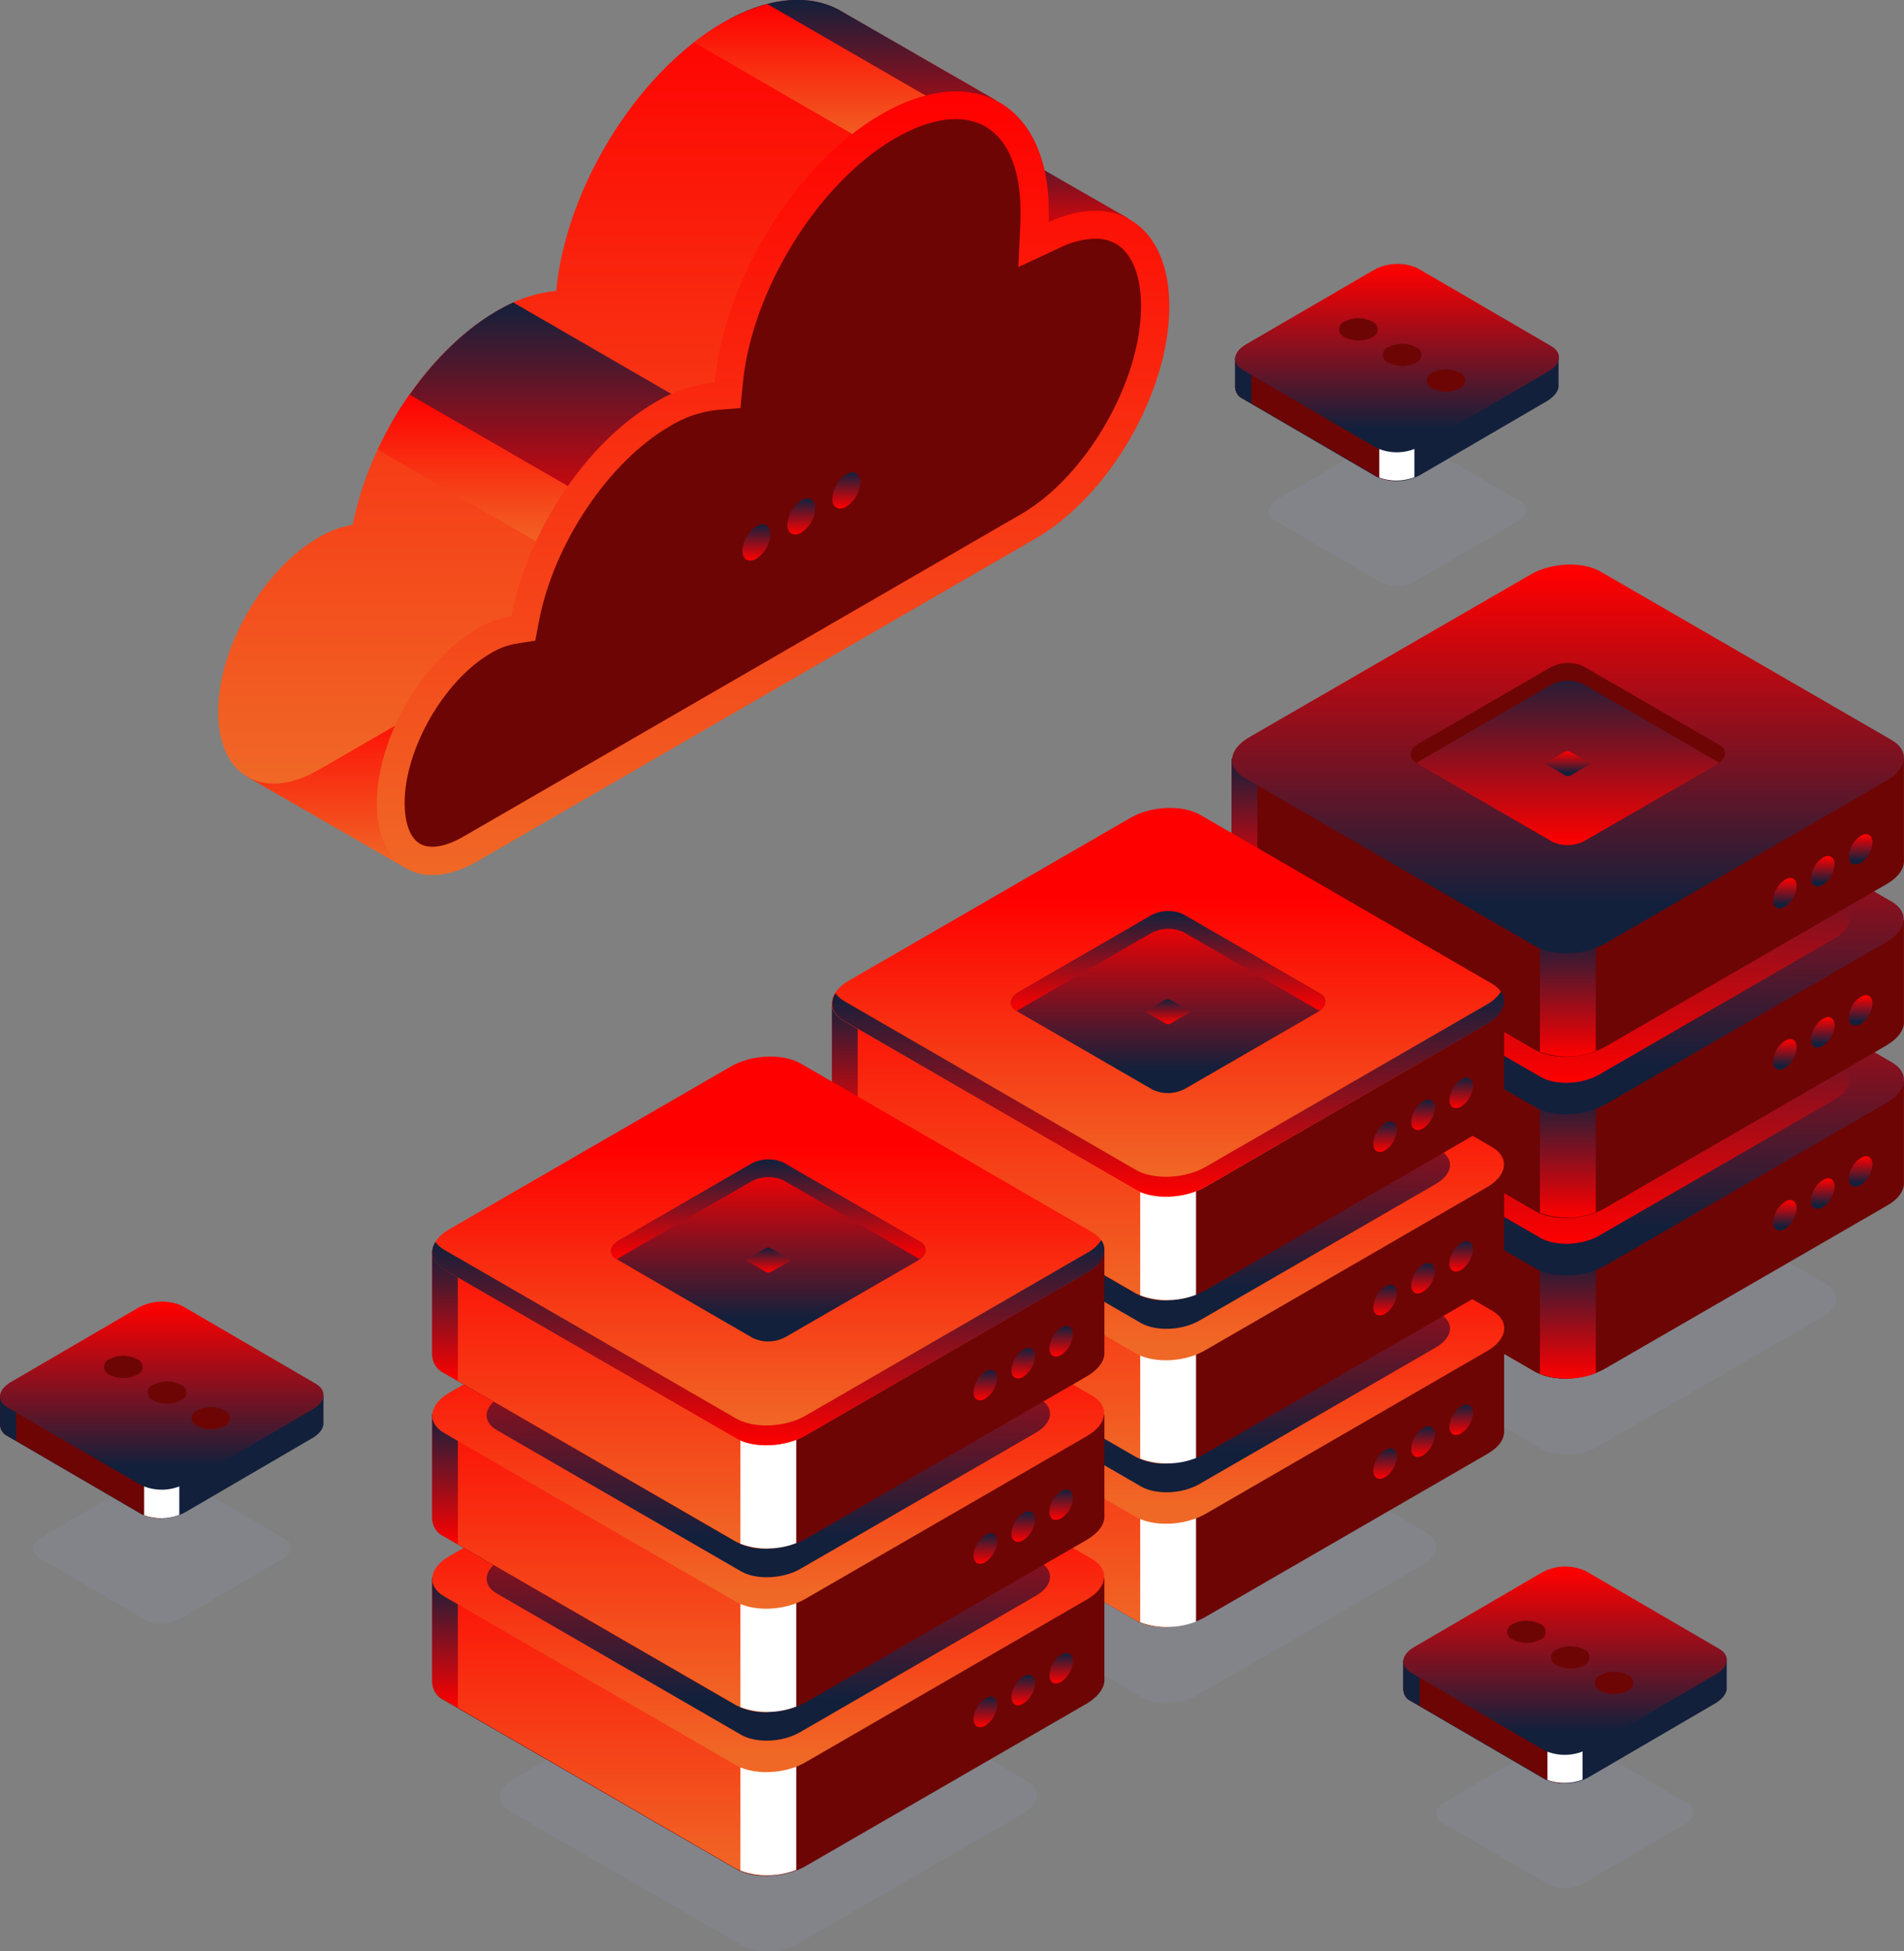 <svg width="488" height="500" viewBox="0 0 488 500" fill="none" xmlns="http://www.w3.org/2000/svg">
<rect x="0" y="0" width="488" height="500" fill="#808080" stroke="none"/>
<g clip-path="url(#clip0_84_405)">
<path opacity="0.5" d="M395.22 371.266L335.533 336.771C331.867 334.647 332.325 330.943 336.551 328.496L394.252 295.191C398.495 292.744 404.893 292.472 408.559 294.596L468.246 329.091C471.912 331.215 471.453 334.919 467.211 337.366L409.509 370.671C405.284 373.118 398.886 373.39 395.22 371.266Z" fill="#868894"/>
<path d="M487.983 302.821V276.992L430.129 276.907L410.137 265.353C405.555 262.702 397.545 263.042 392.25 266.1L373.582 276.873H315.694V303.433C315.679 304.447 315.963 305.444 316.509 306.299C317.055 307.153 317.84 307.829 318.766 308.241L393.438 351.453C398.037 354.104 406.047 353.764 411.342 350.705L483.52 308.989C486.676 307.239 488.153 304.945 487.983 302.821Z" fill="#6D0505"/>
<path d="M401.855 263.636C398.501 263.671 395.207 264.535 392.267 266.151L373.599 276.924H315.711V303.483C315.696 304.498 315.98 305.495 316.526 306.349C317.072 307.204 317.857 307.88 318.783 308.292L393.455 351.504C396.026 352.803 398.897 353.39 401.771 353.203L401.855 263.636Z" fill="#6D0505"/>
<path d="M322.279 276.907H315.728V303.467C315.713 304.481 315.997 305.478 316.543 306.333C317.089 307.187 317.874 307.863 318.8 308.275L322.279 310.28V276.907Z" fill="url(#paint0_linear_84_405)"/>
<path d="M394.694 352.031C399.326 353.708 404.409 353.648 409 351.861V321.716H394.694V352.031Z" fill="url(#paint1_linear_84_405)"/>
<path d="M393.54 324.996L318.867 281.801C314.285 279.15 314.862 274.511 320.157 271.453L392.335 229.72C397.63 226.661 405.64 226.321 410.222 228.989L484.894 272.2C489.477 274.851 488.899 279.473 483.605 282.532L411.461 324.265C406.149 327.324 398.139 327.664 393.54 324.996Z" fill="url(#paint2_linear_84_405)"/>
<path d="M394.897 317.23L332.257 281.02C328.405 278.794 328.863 274.919 333.327 272.353L393.811 237.383C398.258 234.817 404.961 234.545 408.814 236.754L471.453 272.965C475.289 275.191 474.848 279.082 470.367 281.648L409.883 316.602C405.453 319.167 398.733 319.388 394.897 317.23Z" fill="url(#paint3_linear_84_405)"/>
<path d="M460.49 309.635C460.424 310.681 460.117 311.698 459.593 312.606C459.069 313.514 458.342 314.288 457.469 314.868C455.772 315.837 454.448 315.055 454.448 313.169C454.515 312.122 454.822 311.105 455.346 310.197C455.87 309.29 456.597 308.515 457.469 307.935C459.132 306.916 460.49 307.698 460.49 309.635Z" fill="url(#paint4_linear_84_405)"/>
<path d="M470.197 304.095C470.142 305.144 469.839 306.165 469.314 307.075C468.789 307.984 468.057 308.757 467.177 309.329C465.48 310.297 464.156 309.516 464.156 307.63C464.211 306.581 464.514 305.56 465.039 304.65C465.564 303.74 466.297 302.968 467.177 302.396C468.84 301.308 470.197 302.09 470.197 304.095Z" fill="url(#paint5_linear_84_405)"/>
<path d="M479.905 298.403C479.849 299.452 479.547 300.473 479.022 301.382C478.497 302.292 477.764 303.064 476.884 303.636C475.187 304.605 473.88 303.823 473.88 301.937C473.937 300.89 474.238 299.871 474.76 298.962C475.281 298.053 476.009 297.279 476.884 296.703C478.564 295.684 479.905 296.466 479.905 298.403Z" fill="url(#paint6_linear_84_405)"/>
<path d="M487.983 261.614V235.786H430.129L410.154 224.231C405.572 221.563 397.562 221.903 392.267 224.962L373.599 235.752H315.711V262.311C315.689 263.325 315.969 264.323 316.516 265.176C317.063 266.03 317.853 266.701 318.783 267.103L393.455 310.314C398.054 312.965 406.064 312.642 411.359 309.567L483.537 267.85C486.676 265.964 488.153 263.687 487.983 261.614Z" fill="#6D0505"/>
<path d="M401.855 222.362C398.503 222.413 395.213 223.276 392.267 224.877L373.599 235.667H315.711V262.226C315.689 263.24 315.969 264.238 316.516 265.091C317.063 265.945 317.853 266.616 318.783 267.018L393.455 310.229C396.028 311.521 398.897 312.107 401.771 311.929L401.855 222.362Z" fill="#6D0505"/>
<path d="M322.279 235.633H315.728V262.192C315.706 263.206 315.986 264.204 316.533 265.057C317.08 265.911 317.869 266.582 318.799 266.984L322.279 269.006V235.633Z" fill="url(#paint7_linear_84_405)"/>
<path d="M394.694 310.756C399.324 312.439 404.407 312.385 409 310.603V280.442H394.694V310.756Z" fill="url(#paint8_linear_84_405)"/>
<path d="M393.54 283.704L318.867 240.493C314.285 237.842 314.862 233.203 320.157 230.144L392.267 188.547C397.562 185.489 405.572 185.149 410.154 187.8L484.826 231.011C489.409 233.662 488.832 238.301 483.537 241.359L411.461 282.991C406.149 286.049 398.139 286.389 393.54 283.704Z" fill="url(#paint9_linear_84_405)"/>
<path d="M394.897 275.956L332.257 239.745C328.405 237.519 328.863 233.645 333.327 231.079L393.811 196.109C398.258 193.543 404.961 193.271 408.814 195.497L471.453 231.708C475.289 233.934 474.848 237.808 470.367 240.374L409.883 275.344C405.453 277.91 398.733 278.182 394.897 275.956Z" fill="url(#paint10_linear_84_405)"/>
<path d="M460.49 268.411C460.434 269.46 460.132 270.481 459.607 271.391C459.082 272.3 458.349 273.073 457.469 273.645C455.772 274.613 454.448 273.832 454.448 271.946C454.504 270.897 454.807 269.876 455.332 268.966C455.857 268.056 456.589 267.284 457.469 266.712C459.132 265.658 460.49 266.44 460.49 268.411Z" fill="url(#paint11_linear_84_405)"/>
<path d="M470.197 262.753C470.131 263.799 469.824 264.816 469.3 265.724C468.776 266.632 468.049 267.407 467.177 267.986C465.48 268.955 464.156 268.173 464.156 266.287C464.222 265.241 464.529 264.224 465.053 263.316C465.577 262.408 466.304 261.633 467.177 261.054C468.84 260.034 470.197 260.816 470.197 262.753Z" fill="url(#paint12_linear_84_405)"/>
<path d="M479.905 257.128C479.853 258.178 479.552 259.201 479.027 260.111C478.502 261.021 477.767 261.793 476.884 262.362C475.187 263.331 473.88 262.549 473.88 260.663C473.933 259.615 474.232 258.594 474.754 257.685C475.276 256.775 476.006 256.002 476.884 255.429C478.564 254.427 479.905 255.208 479.905 257.128Z" fill="url(#paint13_linear_84_405)"/>
<path d="M487.983 220.289V194.461H430.146L410.154 182.906C405.572 180.255 397.562 180.578 392.267 183.653L373.599 194.427H315.711V220.986C315.696 222 315.98 222.997 316.526 223.852C317.072 224.706 317.857 225.382 318.783 225.794L393.455 269.006C398.054 271.657 406.064 271.317 411.359 268.258L483.537 226.542C486.676 224.707 488.153 222.413 487.983 220.289Z" fill="#6D0505"/>
<path d="M401.855 181.088C398.501 181.137 395.209 182.006 392.267 183.619L373.599 194.393H315.711V220.952C315.696 221.966 315.98 222.963 316.526 223.818C317.072 224.672 317.857 225.348 318.783 225.76L393.455 268.972C396.026 270.271 398.897 270.858 401.771 270.671L401.855 181.088Z" fill="#6D0505"/>
<path d="M322.279 194.359H315.728V220.918C315.713 221.932 315.997 222.929 316.543 223.784C317.089 224.638 317.874 225.314 318.8 225.726L322.279 227.732V194.359Z" fill="url(#paint14_linear_84_405)"/>
<path d="M394.694 269.499C399.326 271.176 404.409 271.116 409 269.329V239.184H394.694V269.499Z" fill="url(#paint15_linear_84_405)"/>
<path d="M393.54 242.464L318.867 199.252C314.285 196.602 314.862 191.98 320.157 188.921L392.335 147.188C397.63 144.129 405.64 143.789 410.222 146.457L484.894 189.652C489.477 192.302 488.899 196.941 483.605 200L411.461 241.733C406.149 244.792 398.139 245.115 393.54 242.464Z" fill="url(#paint16_linear_84_405)"/>
<path d="M460.49 227.103C460.424 228.149 460.117 229.166 459.593 230.074C459.069 230.982 458.342 231.757 457.469 232.336C455.772 233.288 454.448 232.523 454.448 230.637C454.515 229.591 454.822 228.574 455.346 227.666C455.87 226.758 456.597 225.983 457.469 225.404C459.132 224.384 460.49 225.166 460.49 227.103Z" fill="url(#paint17_linear_84_405)"/>
<path d="M470.197 221.478C470.142 222.527 469.839 223.548 469.314 224.458C468.789 225.368 468.057 226.14 467.177 226.712C465.48 227.681 464.156 226.899 464.156 225.013C464.211 223.964 464.514 222.943 465.039 222.033C465.564 221.123 466.297 220.351 467.177 219.779C468.84 218.777 470.197 219.558 470.197 221.478Z" fill="url(#paint18_linear_84_405)"/>
<path d="M479.905 215.871C479.849 216.92 479.547 217.941 479.022 218.851C478.497 219.76 477.764 220.532 476.884 221.104C475.187 222.073 473.88 221.291 473.88 219.405C473.937 218.358 474.238 217.339 474.76 216.43C475.281 215.521 476.009 214.748 476.884 214.172C478.564 213.152 479.905 213.934 479.905 215.871Z" fill="url(#paint19_linear_84_405)"/>
<path d="M397.969 215.735L362.992 195.514C360.837 194.274 361.108 192.116 363.586 190.671L397.358 171.147C398.631 170.438 400.052 170.036 401.508 169.974C402.963 169.912 404.413 170.192 405.742 170.79L440.719 191.011C442.857 192.251 442.603 194.41 440.108 195.854L406.37 215.327C405.101 216.054 403.678 216.469 402.218 216.54C400.758 216.611 399.302 216.335 397.969 215.735Z" fill="url(#paint20_linear_84_405)"/>
<path d="M401.278 198.743L396.442 195.956C396.153 195.786 396.187 195.48 396.527 195.276L401.194 192.574C401.376 192.487 401.576 192.441 401.779 192.441C401.982 192.441 402.182 192.487 402.365 192.574L407.201 195.361C407.49 195.531 407.456 195.837 407.116 196.041L402.466 198.743C402.284 198.841 402.08 198.892 401.872 198.892C401.665 198.892 401.461 198.841 401.278 198.743Z" fill="url(#paint21_linear_84_405)"/>
<path d="M362.992 195.463H363.094C363.248 195.336 363.413 195.223 363.586 195.123L397.358 175.599C398.631 174.89 400.052 174.488 401.508 174.426C402.963 174.364 404.413 174.644 405.742 175.242L440.617 195.412C442.603 194.002 442.705 192.014 440.719 190.909L405.742 170.688C404.413 170.09 402.963 169.81 401.508 169.872C400.052 169.934 398.631 170.336 397.358 171.045L363.586 190.569C361.108 192.048 360.837 194.223 362.992 195.463Z" fill="#6D0505"/>
<path opacity="0.5" d="M292.766 434.936L233.062 400.425C229.396 398.318 229.872 394.613 234.097 392.166L291.799 358.844C296.024 356.398 302.423 356.143 306.088 358.25L365.639 392.744C369.305 394.868 368.847 398.556 364.621 401.002L306.92 434.324C302.847 436.771 296.415 437.026 292.766 434.936Z" fill="#868894"/>
<path d="M385.512 366.457V340.629H327.692L307.7 329.074C303.101 326.423 295.091 326.746 289.796 329.805L271.128 340.595H213.257V367.154C213.242 368.155 213.522 369.139 214.063 369.982C214.603 370.826 215.379 371.491 216.295 371.895L290.967 415.106C295.549 417.757 303.56 417.434 308.871 414.359L381.032 372.642C384.206 370.875 385.682 368.666 385.512 366.457Z" fill="#6D0505"/>
<path d="M299.453 327.273C296.101 327.326 292.811 328.189 289.864 329.788L271.196 340.578H213.325V367.137C213.301 368.134 213.569 369.116 214.097 369.962C214.625 370.807 215.389 371.479 216.295 371.895L290.967 415.106C293.527 416.426 296.391 417.042 299.266 416.89L299.453 327.273Z" fill="url(#paint22_linear_84_405)"/>
<path d="M219.825 340.544H213.274V367.103C213.248 368.111 213.521 369.105 214.058 369.958C214.596 370.811 215.374 371.485 216.295 371.895L219.774 373.917L219.825 340.544Z" fill="url(#paint23_linear_84_405)"/>
<path d="M292.24 415.667C296.87 417.35 301.953 417.296 306.546 415.514V385.353H292.24V415.667Z" fill="white"/>
<path d="M291.086 388.649L216.414 345.438C211.815 342.787 212.392 338.148 217.687 335.089L289.864 293.373C295.159 290.314 303.169 289.975 307.768 292.625L382.441 335.837C387.023 338.488 386.463 343.127 381.151 346.185L308.99 387.901C303.678 390.96 295.668 391.3 291.086 388.649Z" fill="url(#paint24_linear_84_405)"/>
<path d="M292.427 380.867L229.872 344.656C226.036 342.43 226.477 338.556 230.958 335.99L291.442 301.02C295.872 298.454 302.592 298.182 306.428 300.408L369.034 336.619C372.886 338.845 372.428 342.719 367.964 345.285L307.429 380.255C302.983 382.821 296.279 383.093 292.427 380.867Z" fill="url(#paint25_linear_84_405)"/>
<path d="M358.019 373.271C357.968 374.321 357.667 375.344 357.142 376.254C356.616 377.164 355.882 377.936 354.999 378.505C353.302 379.473 351.978 378.692 351.978 376.806C352.033 375.756 352.336 374.735 352.861 373.826C353.386 372.916 354.119 372.144 354.999 371.572C356.679 370.569 358.019 371.351 358.019 373.271Z" fill="url(#paint26_linear_84_405)"/>
<path d="M367.744 367.664C367.678 368.71 367.37 369.727 366.846 370.635C366.322 371.543 365.596 372.317 364.723 372.897C363.026 373.866 361.702 373.084 361.702 371.198C361.758 370.149 362.06 369.128 362.585 368.218C363.11 367.309 363.843 366.536 364.723 365.964C366.386 364.945 367.744 365.726 367.744 367.664Z" fill="url(#paint27_linear_84_405)"/>
<path d="M377.519 362.039C377.463 363.088 377.161 364.109 376.636 365.019C376.111 365.928 375.378 366.701 374.498 367.273C372.801 368.241 371.477 367.46 371.477 365.573C371.533 364.524 371.836 363.503 372.361 362.594C372.886 361.684 373.618 360.912 374.498 360.34C376.093 359.337 377.519 360.17 377.519 362.039Z" fill="url(#paint28_linear_84_405)"/>
<path d="M385.512 324.588V298.76H327.692L307.701 287.103C303.101 284.452 295.091 284.775 289.796 287.851L271.128 298.624H213.257V325.183C213.243 326.197 213.526 327.194 214.072 328.049C214.618 328.904 215.403 329.579 216.329 329.992L291.001 373.203C295.583 375.854 303.594 375.514 308.905 372.455L381.066 330.739C384.206 329.006 385.682 326.712 385.512 324.588Z" fill="#6D0505"/>
<path d="M299.453 285.404C296.098 285.455 292.807 286.324 289.864 287.935L271.196 298.709H213.325V325.268C213.311 326.282 213.594 327.279 214.14 328.134C214.686 328.988 215.471 329.664 216.397 330.076L291.069 373.288C293.634 374.587 296.5 375.174 299.368 374.987L299.453 285.404Z" fill="url(#paint29_linear_84_405)"/>
<path d="M219.825 298.658H213.274V325.217C213.26 326.231 213.543 327.228 214.089 328.083C214.635 328.938 215.42 329.613 216.346 330.025L219.825 332.031V298.658Z" fill="url(#paint30_linear_84_405)"/>
<path d="M292.24 373.764C296.872 375.441 301.955 375.381 306.546 373.594V343.483H292.24V373.764Z" fill="white"/>
<path d="M291.086 346.763L216.414 303.551C211.815 300.901 212.392 296.279 217.687 293.22L289.796 251.419C295.091 248.36 303.101 248.02 307.7 250.671L382.373 293.883C386.955 296.534 386.395 301.173 381.083 304.231L308.922 345.964C303.678 349.091 295.668 349.414 291.086 346.763Z" fill="url(#paint31_linear_84_405)"/>
<path d="M292.427 338.998L229.872 302.787C226.036 300.561 226.477 296.67 230.958 294.104L291.442 259.15C295.872 256.585 302.592 256.296 306.428 258.522L369.034 294.732C372.886 296.958 372.428 300.833 367.964 303.399L307.429 338.369C302.983 340.935 296.279 341.207 292.427 338.998Z" fill="url(#paint32_linear_84_405)"/>
<path d="M358.019 331.402C357.964 332.451 357.661 333.472 357.136 334.382C356.611 335.291 355.879 336.063 354.999 336.635C353.302 337.587 351.978 336.805 351.978 334.936C352.044 333.89 352.351 332.873 352.875 331.965C353.399 331.057 354.126 330.283 354.999 329.703C356.679 328.683 358.019 329.465 358.019 331.402Z" fill="url(#paint33_linear_84_405)"/>
<path d="M367.744 325.777C367.688 326.827 367.385 327.848 366.86 328.757C366.335 329.667 365.603 330.439 364.723 331.011C363.026 331.98 361.702 331.198 361.702 329.312C361.755 328.26 362.057 327.235 362.582 326.323C363.107 325.41 363.841 324.635 364.723 324.061C366.386 323.076 367.744 323.857 367.744 325.777Z" fill="url(#paint34_linear_84_405)"/>
<path d="M377.519 320.17C377.453 321.216 377.146 322.234 376.622 323.141C376.098 324.049 375.371 324.824 374.498 325.404C372.801 326.372 371.477 325.59 371.477 323.704C371.544 322.658 371.851 321.641 372.375 320.733C372.899 319.825 373.626 319.051 374.498 318.471C376.093 317.451 377.519 318.233 377.519 320.17Z" fill="url(#paint35_linear_84_405)"/>
<path d="M385.512 282.702V256.873H327.692L307.7 245.319C303.101 242.668 295.091 243.008 289.796 246.066L271.128 256.856H213.257V283.415C213.235 284.43 213.515 285.427 214.062 286.281C214.61 287.134 215.399 287.805 216.329 288.207L291.001 331.419C295.583 334.07 303.594 333.73 308.905 330.671L381.066 288.955C384.206 287.103 385.682 284.826 385.512 282.702Z" fill="#6D0505"/>
<path d="M299.453 243.517C296.1 243.563 292.808 244.426 289.864 246.032L271.196 256.822H213.325V283.382C213.303 284.396 213.583 285.393 214.13 286.247C214.678 287.1 215.467 287.771 216.397 288.173L291.069 331.385C293.629 332.705 296.493 333.321 299.368 333.169L299.453 243.517Z" fill="url(#paint36_linear_84_405)"/>
<path d="M219.825 256.788H213.274V283.347C213.252 284.362 213.532 285.359 214.079 286.213C214.627 287.066 215.416 287.737 216.346 288.139L219.825 290.144V256.788Z" fill="url(#paint37_linear_84_405)"/>
<path d="M292.24 331.912C296.87 333.595 301.953 333.54 306.546 331.759V301.597H292.24V331.912Z" fill="white"/>
<path d="M291.086 304.894L216.295 261.614C211.696 258.964 212.273 254.325 217.568 251.266L289.745 209.55C295.04 206.474 303.05 206.151 307.65 208.802L382.322 252.014C386.904 254.664 386.344 259.286 381.032 262.362L308.99 304.095C303.678 307.205 295.668 307.494 291.086 304.894Z" fill="url(#paint38_linear_84_405)"/>
<path d="M381.151 257.349L308.99 298.997C303.678 302.056 295.668 302.396 291.086 299.745L216.414 256.534C215.505 256.038 214.721 255.34 214.123 254.494C212.544 257.043 213.257 259.796 216.414 261.614L291.086 304.826C295.668 307.477 303.678 307.137 308.99 304.078L381.151 262.362C385.275 259.983 386.531 256.652 384.732 254.036C383.832 255.421 382.601 256.56 381.151 257.349Z" fill="url(#paint39_linear_84_405)"/>
<path d="M358.019 289.516C357.964 290.565 357.661 291.586 357.136 292.495C356.611 293.405 355.879 294.177 354.999 294.749C353.302 295.718 351.978 294.936 351.978 293.05C352.044 292.004 352.351 290.986 352.875 290.079C353.399 289.171 354.126 288.396 354.999 287.816C356.679 286.814 358.019 287.596 358.019 289.516Z" fill="url(#paint40_linear_84_405)"/>
<path d="M367.744 283.908C367.678 284.955 367.37 285.972 366.846 286.88C366.322 287.788 365.596 288.562 364.723 289.142C363.026 290.093 361.702 289.312 361.702 287.443C361.758 286.394 362.06 285.373 362.585 284.463C363.11 283.553 363.843 282.781 364.723 282.209C366.386 281.189 367.744 282.005 367.744 283.908Z" fill="url(#paint41_linear_84_405)"/>
<path d="M377.519 278.284C377.463 279.333 377.161 280.354 376.636 281.264C376.111 282.173 375.378 282.945 374.498 283.517C372.801 284.486 371.477 283.704 371.477 281.818C371.541 280.769 371.847 279.748 372.371 278.837C372.895 277.926 373.623 277.149 374.498 276.568C376.093 275.582 377.519 276.364 377.519 278.284Z" fill="url(#paint42_linear_84_405)"/>
<path d="M295.498 279.252L260.521 259.031C258.383 257.791 258.654 255.633 261.132 254.189L294.904 234.664C296.174 233.955 297.593 233.554 299.045 233.492C300.498 233.43 301.945 233.709 303.271 234.308L338.248 254.528C340.404 255.769 340.132 257.927 337.654 259.371L303.882 278.895C302.61 279.609 301.189 280.012 299.733 280.074C298.276 280.136 296.826 279.855 295.498 279.252Z" fill="url(#paint43_linear_84_405)"/>
<path d="M298.859 262.311L294.022 259.524C293.716 259.354 293.75 259.048 294.022 258.845L298.706 256.143C298.884 256.05 299.082 256.002 299.283 256.002C299.484 256.002 299.682 256.05 299.86 256.143L304.697 258.93C305.002 259.099 304.968 259.405 304.612 259.609L299.945 262.311C299.775 262.392 299.59 262.435 299.402 262.435C299.214 262.435 299.028 262.392 298.859 262.311Z" fill="url(#paint44_linear_84_405)"/>
<path d="M260.521 259.031H260.623C260.786 258.908 260.956 258.795 261.132 258.692L294.904 239.167C296.174 238.458 297.593 238.057 299.045 237.995C300.498 237.933 301.945 238.212 303.271 238.811L338.163 258.98C340.132 257.57 340.234 255.582 338.248 254.478L303.271 234.257C301.945 233.658 300.498 233.379 299.045 233.441C297.593 233.503 296.174 233.904 294.904 234.613L261.132 254.138C258.722 255.616 258.383 257.791 260.521 259.031Z" fill="url(#paint45_linear_84_405)"/>
<path d="M268.752 352.218L238.493 334.681C237.461 333.947 236.617 332.979 236.027 331.858C235.438 330.736 235.12 329.492 235.099 328.224C235.099 325.726 236.609 324.588 238.493 325.658L268.752 343.178C269.785 343.911 270.63 344.878 271.22 346C271.809 347.122 272.127 348.367 272.146 349.635C272.129 352.167 270.602 353.373 268.752 352.218Z" fill="url(#paint46_linear_84_405)"/>
<path d="M271.451 350.552L241.191 333.067C240.16 332.329 239.315 331.359 238.725 330.234C238.136 329.11 237.818 327.863 237.797 326.593C237.796 326.215 237.842 325.839 237.933 325.472C236.321 324.894 235.099 326.032 235.099 328.275C235.12 329.543 235.438 330.787 236.027 331.909C236.617 333.031 237.461 333.998 238.493 334.733L268.752 352.218C269.039 352.438 269.38 352.578 269.74 352.621C270.099 352.665 270.463 352.61 270.795 352.465C271.126 352.319 271.412 352.086 271.623 351.792C271.834 351.497 271.962 351.151 271.994 350.79C271.807 350.725 271.625 350.646 271.451 350.552Z" fill="url(#paint47_linear_84_405)"/>
<path opacity="0.5" d="M190.295 498.556L130.609 464.061C126.943 461.937 127.401 458.233 131.627 455.786L189.328 422.481C193.554 420.034 199.952 419.762 203.618 421.886L263.305 456.381C266.97 458.505 266.512 462.209 262.286 464.656L204.585 497.961C200.359 500.408 193.961 500.68 190.295 498.556Z" fill="#868894"/>
<path d="M283.059 430.111V404.35H225.222L205.23 392.795C200.648 390.145 192.637 390.484 187.342 393.543L168.674 404.316H110.786V430.875C110.772 431.89 111.055 432.886 111.602 433.741C112.148 434.596 112.932 435.272 113.858 435.684L188.615 478.896C193.197 481.546 201.208 481.207 206.503 478.148L278.68 436.432C281.752 434.529 283.228 432.235 283.059 430.111Z" fill="#6D0505"/>
<path d="M196.931 390.909C193.577 390.958 190.285 391.827 187.342 393.441L168.674 404.214H110.786V430.773C110.772 431.788 111.055 432.784 111.602 433.639C112.148 434.494 112.932 435.17 113.858 435.582L188.615 478.794C191.179 480.094 194.046 480.681 196.914 480.493L196.931 390.909Z" fill="url(#paint48_linear_84_405)"/>
<path d="M117.354 404.18H110.803V430.739C110.789 431.754 111.072 432.75 111.618 433.605C112.165 434.46 112.949 435.136 113.875 435.548L117.354 437.553V404.18Z" fill="url(#paint49_linear_84_405)"/>
<path d="M189.769 479.32C194.402 480.998 199.484 480.938 204.076 479.15V449.006H189.769V479.32Z" fill="white"/>
<path d="M188.632 452.286L113.875 409.074C109.293 406.423 109.87 401.801 115.165 398.743L187.342 357.01C192.637 353.951 200.648 353.611 205.23 356.279L279.902 399.473C284.484 402.124 283.907 406.763 278.612 409.822L206.435 451.555C201.225 454.614 193.214 454.936 188.632 452.286Z" fill="url(#paint50_linear_84_405)"/>
<path d="M189.973 444.52L127.333 408.309C123.481 406.083 123.939 402.192 128.402 399.626L188.887 364.673C193.333 362.107 200.037 361.818 203.889 364.044L266.529 400.255C270.364 402.481 269.923 406.355 265.443 408.921L204.975 443.891C200.529 446.457 193.808 446.729 189.973 444.52Z" fill="url(#paint51_linear_84_405)"/>
<path d="M255.566 436.925C255.5 437.971 255.192 438.988 254.668 439.896C254.144 440.804 253.417 441.578 252.545 442.158C250.848 443.127 249.524 442.345 249.524 440.459C249.59 439.412 249.897 438.395 250.421 437.487C250.945 436.579 251.672 435.805 252.545 435.225C254.208 434.206 255.566 434.936 255.566 436.925Z" fill="url(#paint52_linear_84_405)"/>
<path d="M265.273 431.3C265.217 432.349 264.915 433.37 264.39 434.28C263.865 435.189 263.132 435.962 262.252 436.534C260.555 437.502 259.231 436.72 259.231 434.834C259.287 433.785 259.59 432.764 260.115 431.855C260.64 430.945 261.372 430.173 262.252 429.601C263.915 428.598 265.273 429.38 265.273 431.3Z" fill="url(#paint53_linear_84_405)"/>
<path d="M274.98 425.692C274.924 426.739 274.623 427.758 274.101 428.667C273.579 429.577 272.852 430.35 271.977 430.926C270.28 431.895 268.956 431.113 268.956 429.227C269.011 428.178 269.314 427.157 269.839 426.247C270.364 425.338 271.097 424.565 271.977 423.993C273.64 423.042 274.98 423.755 274.98 425.692Z" fill="url(#paint54_linear_84_405)"/>
<path d="M283.059 388.224V362.396H225.222L205.23 350.841C200.648 348.19 192.637 348.53 187.342 351.589L168.674 362.379H110.786V388.938C110.764 389.952 111.045 390.95 111.592 391.803C112.139 392.657 112.928 393.328 113.858 393.73L188.615 436.941C193.197 439.592 201.208 439.269 206.503 436.194L278.68 394.477C281.752 392.642 283.228 390.348 283.059 388.224Z" fill="#6D0505"/>
<path d="M196.931 349.04C193.578 349.083 190.286 349.947 187.342 351.555L168.674 362.345H110.786V388.904C110.764 389.918 111.045 390.916 111.592 391.769C112.139 392.623 112.928 393.294 113.858 393.696L188.615 436.908C191.174 438.23 194.039 438.846 196.914 438.692L196.931 349.04Z" fill="url(#paint55_linear_84_405)"/>
<path d="M117.354 362.311H110.803V388.87C110.781 389.884 111.062 390.882 111.609 391.735C112.156 392.589 112.945 393.26 113.875 393.662L117.354 395.667V362.311Z" fill="url(#paint56_linear_84_405)"/>
<path d="M189.769 437.434C194.4 439.117 199.482 439.063 204.076 437.281V407.12H189.769V437.434Z" fill="white"/>
<path d="M188.632 410.416L113.875 367.205C109.293 364.554 109.87 359.915 115.165 356.856L187.342 315.14C192.637 312.064 200.648 311.742 205.23 314.392L279.902 357.604C284.484 360.255 283.907 364.877 278.612 367.952L206.435 409.669C201.225 412.727 193.214 413.067 188.632 410.416Z" fill="url(#paint57_linear_84_405)"/>
<path d="M189.973 402.651L127.333 366.44C123.481 364.214 123.939 360.34 128.402 357.774L188.887 322.787C193.333 320.221 200.037 319.949 203.889 322.175L266.529 358.471C270.364 360.68 269.923 364.571 265.443 367.137L204.975 402.09C200.529 404.571 193.808 404.86 189.973 402.651Z" fill="url(#paint58_linear_84_405)"/>
<path d="M255.566 395.038C255.509 396.087 255.205 397.107 254.681 398.017C254.156 398.926 253.424 399.699 252.545 400.272C250.848 401.24 249.524 400.459 249.524 398.573C249.59 397.526 249.897 396.509 250.421 395.601C250.945 394.693 251.672 393.919 252.545 393.339C254.208 392.336 255.566 393.118 255.566 395.038Z" fill="url(#paint59_linear_84_405)"/>
<path d="M265.273 389.431C265.207 390.477 264.9 391.494 264.376 392.402C263.852 393.31 263.125 394.084 262.252 394.664C260.555 395.616 259.231 394.834 259.231 392.965C259.298 391.918 259.605 390.901 260.129 389.994C260.653 389.086 261.38 388.311 262.252 387.731C263.915 386.712 265.273 387.494 265.273 389.431Z" fill="url(#paint60_linear_84_405)"/>
<path d="M274.98 383.806C274.928 384.854 274.629 385.875 274.106 386.784C273.584 387.694 272.854 388.467 271.977 389.04C270.28 390.009 268.956 389.227 268.956 387.341C269.009 386.289 269.31 385.264 269.835 384.352C270.361 383.439 271.094 382.664 271.977 382.09C273.64 381.105 274.98 381.886 274.98 383.806Z" fill="url(#paint61_linear_84_405)"/>
<path d="M283.059 346.338V320.527H225.222L205.23 308.972C200.648 306.321 192.637 306.644 187.342 309.72L168.674 320.493H110.786V347.052C110.772 348.067 111.055 349.063 111.602 349.918C112.148 350.773 112.932 351.448 113.858 351.861L188.615 395.055C193.197 397.706 201.208 397.383 206.503 394.325L278.68 352.591C281.752 350.756 283.228 348.479 283.059 346.338Z" fill="#6D0505"/>
<path d="M196.931 307.154C193.577 307.203 190.285 308.072 187.342 309.686L168.674 320.459H110.786V347.018C110.772 348.032 111.055 349.029 111.602 349.884C112.148 350.739 112.932 351.414 113.858 351.827L188.615 395.021C191.174 396.344 194.039 396.959 196.914 396.805L196.931 307.154Z" fill="url(#paint62_linear_84_405)"/>
<path d="M117.354 320.425H110.803V346.984C110.789 347.998 111.072 348.995 111.618 349.85C112.165 350.705 112.949 351.38 113.875 351.793L117.354 353.798V320.425Z" fill="url(#paint63_linear_84_405)"/>
<path d="M189.769 395.565C194.402 397.243 199.484 397.182 204.076 395.395V365.268H189.769V395.565Z" fill="white"/>
<path d="M188.632 368.53L113.875 325.319C109.293 322.668 109.87 318.046 115.165 314.97L187.342 273.254C192.637 270.195 200.648 269.856 205.23 272.506L279.902 315.718C284.484 318.369 283.907 323.008 278.612 326.066L206.435 367.782C201.225 370.858 193.214 371.181 188.632 368.53Z" fill="url(#paint64_linear_84_405)"/>
<path d="M278.697 320.986L206.52 362.702C201.225 365.777 193.214 366.1 188.632 363.45L113.875 320.238C112.974 319.738 112.192 319.048 111.584 318.216C110.006 320.748 110.736 323.501 113.875 325.319L188.632 368.53C193.214 371.181 201.225 370.858 206.52 367.783L278.697 326.066C282.804 323.687 284.06 320.357 282.278 317.757C281.364 319.108 280.135 320.216 278.697 320.986Z" fill="url(#paint65_linear_84_405)"/>
<path d="M255.566 353.152C255.502 354.202 255.196 355.222 254.672 356.133C254.148 357.044 253.42 357.821 252.545 358.403C250.848 359.354 249.524 358.573 249.524 356.704C249.58 355.654 249.882 354.633 250.407 353.724C250.932 352.814 251.665 352.042 252.545 351.47C254.208 350.45 255.566 351.232 255.566 353.152Z" fill="url(#paint66_linear_84_405)"/>
<path d="M265.273 347.545C265.207 348.591 264.9 349.608 264.376 350.516C263.852 351.424 263.125 352.198 262.252 352.778C260.555 353.747 259.231 352.965 259.231 351.079C259.298 350.032 259.605 349.015 260.129 348.108C260.653 347.2 261.38 346.425 262.252 345.845C263.915 344.877 265.273 345.625 265.273 347.545Z" fill="url(#paint67_linear_84_405)"/>
<path d="M274.98 341.937C274.924 342.984 274.623 344.003 274.101 344.912C273.579 345.821 272.852 346.595 271.977 347.171C270.28 348.122 268.956 347.341 268.956 345.471C269.011 344.422 269.314 343.401 269.839 342.492C270.364 341.582 271.097 340.81 271.977 340.238C273.64 339.218 274.98 340 274.98 341.937Z" fill="url(#paint68_linear_84_405)"/>
<path d="M193.045 342.889L158.068 322.668C155.912 321.427 156.184 319.269 158.662 317.825L192.434 298.301C193.708 297.594 195.13 297.196 196.585 297.137C198.041 297.078 199.49 297.36 200.817 297.961L235.795 318.182C237.95 319.422 237.678 321.58 235.201 323.025L201.411 342.549C200.14 343.255 198.721 343.654 197.268 343.713C195.815 343.772 194.369 343.49 193.045 342.889Z" fill="url(#paint69_linear_84_405)"/>
<path d="M196.388 325.964L191.551 323.161C191.263 322.991 191.297 322.702 191.636 322.498L196.303 319.796C196.485 319.705 196.685 319.657 196.889 319.657C197.092 319.657 197.292 319.705 197.474 319.796L202.311 322.6C202.599 322.77 202.565 323.059 202.226 323.263L197.627 325.913C197.441 326.024 197.23 326.086 197.014 326.095C196.798 326.104 196.583 326.059 196.388 325.964Z" fill="url(#paint70_linear_84_405)"/>
<path d="M158.068 322.668H158.169L158.662 322.311L192.434 302.787C193.708 302.08 195.13 301.681 196.585 301.622C198.041 301.563 199.49 301.846 200.817 302.447L235.693 322.6C237.678 321.189 237.78 319.201 235.795 318.114L200.817 297.893C199.49 297.292 198.041 297.009 196.585 297.068C195.13 297.127 193.708 297.526 192.434 298.233L158.594 317.825C156.184 319.269 155.912 321.427 158.068 322.668Z" fill="url(#paint71_linear_84_405)"/>
<path d="M104.168 222.549L63.234 198.98L102.946 177.196L109.327 187.63L104.168 222.549Z" fill="url(#paint72_linear_84_405)"/>
<path d="M289.27 56.007L248.54 32.642C248.54 32.642 250.067 56.024 250.067 56.075C250.067 56.126 273.436 63.313 273.436 63.313L289.27 56.007Z" fill="url(#paint73_linear_84_405)"/>
<path d="M81.647 137.723C84.351 136.1 87.332 134.994 90.438 134.46C94.545 112.88 109.548 89.957 127.418 79.626C132.023 76.821 137.194 75.08 142.556 74.528C145.017 48.343 163.159 18.624 185.221 5.862C196.744 -0.799 207.198 -1.597 214.92 2.464L215.294 2.685L215.871 3.025L255.328 25.743L247.369 32.047C254.514 35.191 259.045 43.212 259.045 55.089C259.045 76.992 243.686 103.619 224.746 114.562L81.681 197.264C67.443 205.489 55.919 198.827 55.919 182.379C55.919 165.93 67.409 145.947 81.647 137.723Z" fill="url(#paint74_linear_84_405)"/>
<path d="M257.823 45.455L187.325 4.673C198.017 -0.918 207.691 -1.376 214.92 2.447L215.294 2.668L215.871 3.008L255.328 25.743L247.369 32.048C252.341 34.24 256.041 38.828 257.823 45.455Z" fill="url(#paint75_linear_84_405)"/>
<path d="M156.15 140.204L100.553 108.054C107.443 96.16 116.93 85.692 127.418 79.626C128.81 78.828 130.184 78.114 131.542 77.502L198.068 115.973L156.15 140.204Z" fill="url(#paint76_linear_84_405)"/>
<path d="M243.992 28.394L226.087 38.742L177.856 10.858C180.191 9.022 182.652 7.352 185.221 5.862C188.806 3.747 192.659 2.124 196.676 1.036L243.992 28.394Z" fill="url(#paint77_linear_84_405)"/>
<path d="M104.982 101.104L152.501 128.564L141.334 140.969L96.785 115.208C99.094 110.273 101.837 105.553 104.982 101.104Z" fill="url(#paint78_linear_84_405)"/>
<path d="M122.259 161.121C124.97 159.501 127.955 158.395 131.067 157.859C135.174 136.279 150.159 113.356 168.046 103.025C172.651 100.22 177.823 98.478 183.185 97.927C185.628 71.776 203.787 42.039 225.85 29.295C249.609 15.582 268.803 26.695 268.803 54.121C268.803 55.055 268.803 55.99 268.803 56.924C286.147 48.87 299.707 57.961 299.707 78.522C299.707 100.425 284.348 127.052 265.409 137.995L122.327 220.697C108.105 228.921 96.582 222.26 96.582 205.811C96.582 189.363 108.037 169.346 122.259 161.121Z" fill="url(#paint79_linear_84_405)"/>
<path d="M271.756 63.432L260.996 68.428L261.556 56.534C261.556 55.701 261.556 54.834 261.556 54.053C261.556 43.467 258.366 35.803 252.579 32.438C246.792 29.074 238.544 30.162 229.396 35.463C209.71 46.831 192.536 74.546 190.363 98.522L189.786 104.571L183.745 105.047C179.455 105.518 175.326 106.946 171.661 109.227C156.031 118.267 141.928 139.269 138.144 159.167L137.193 164.146L132.204 164.945C129.965 165.339 127.818 166.145 125.874 167.324C113.858 174.274 103.71 191.878 103.71 205.76C103.71 210.96 105.152 214.766 107.664 216.211C110.175 217.655 114.198 217.009 118.695 214.41L261.76 131.708C278.392 122.09 292.461 97.723 292.461 78.454C292.461 70.909 290.237 65.149 286.351 62.668C284.636 61.623 282.655 61.098 280.649 61.156C277.555 61.265 274.522 62.041 271.756 63.432Z" fill="#6D0505"/>
<path d="M197.44 136.941C197.374 138.185 197.014 139.394 196.392 140.472C195.77 141.55 194.902 142.465 193.859 143.144C191.891 144.299 190.278 143.365 190.278 141.088C190.347 139.842 190.706 138.631 191.328 137.55C191.95 136.47 192.817 135.551 193.859 134.868C195.93 133.73 197.44 134.647 197.44 136.941Z" fill="url(#paint80_linear_84_405)"/>
<path d="M208.963 130.28C208.899 131.524 208.542 132.735 207.919 133.813C207.296 134.892 206.427 135.806 205.383 136.483C203.414 137.638 201.802 136.703 201.802 134.427C201.87 133.181 202.229 131.97 202.851 130.889C203.473 129.809 204.341 128.89 205.383 128.207C207.368 127.069 208.963 127.986 208.963 130.28Z" fill="url(#paint81_linear_84_405)"/>
<path d="M220.487 123.619C220.42 124.865 220.061 126.077 219.439 127.158C218.817 128.238 217.949 129.157 216.906 129.839C214.937 130.977 213.325 130.042 213.325 127.766C213.394 126.521 213.755 125.309 214.376 124.229C214.998 123.149 215.865 122.23 216.906 121.546C218.891 120.408 220.487 121.342 220.487 123.619Z" fill="url(#paint82_linear_84_405)"/>
<path opacity="0.5" d="M37.285 415.072L9.962 399.15C7.654 397.825 7.942 395.497 10.607 393.951L36.64 378.76C38.007 378.001 39.532 377.572 41.093 377.507C42.655 377.443 44.21 377.743 45.635 378.386L72.958 394.308C75.266 395.633 74.978 397.961 72.313 399.507L46.28 414.698C44.914 415.461 43.389 415.892 41.827 415.956C40.265 416.021 38.709 415.719 37.285 415.072Z" fill="#868894"/>
<path d="M82.903 364.486V357.604H46.704C44.917 356.794 42.965 356.415 41.005 356.498C39.045 356.58 37.131 357.122 35.418 358.08L36.505 357.621H0.017V364.962C0.008 365.6 0.187 366.227 0.531 366.765C0.875 367.302 1.369 367.727 1.952 367.986L36.216 387.952C38.003 388.762 39.955 389.141 41.915 389.059C43.876 388.976 45.789 388.434 47.502 387.477L80.154 368.428C82.088 367.256 83.022 365.828 82.903 364.486Z" fill="#12203C"/>
<path d="M41.494 356.449C39.375 356.48 37.295 357.028 35.435 358.046L36.522 357.587H0.034V364.928C0.025 365.566 0.204 366.193 0.548 366.731C0.892 367.268 1.386 367.693 1.969 367.953L36.233 387.919C37.856 388.754 39.671 389.146 41.494 389.057V356.449Z" fill="#6D0505"/>
<path d="M4.158 357.57H0.034V364.911C0.025 365.549 0.204 366.176 0.548 366.714C0.892 367.251 1.386 367.676 1.969 367.935L4.158 369.21V357.57Z" fill="#12203C"/>
<path d="M36.946 388.258C39.864 389.312 43.064 389.276 45.957 388.156V378.539H36.946V388.258Z" fill="white"/>
<path d="M36.216 380.561L1.952 360.663C-0.933 358.964 -0.577 356.075 2.766 354.138L35.418 335.089C37.131 334.132 39.045 333.59 41.005 333.507C42.965 333.425 44.917 333.804 46.704 334.614L80.969 354.58C83.853 356.279 83.497 359.167 80.154 361.105L47.502 380.153C45.783 381.1 43.867 381.63 41.907 381.701C39.947 381.772 37.998 381.381 36.216 380.561Z" fill="url(#paint83_linear_84_405)"/>
<path d="M35.096 352.285C34.012 352.835 32.815 353.121 31.6 353.121C30.385 353.121 29.188 352.835 28.104 352.285C27.685 352.139 27.321 351.866 27.064 351.504C26.807 351.141 26.668 350.708 26.668 350.263C26.668 349.819 26.807 349.385 27.064 349.023C27.321 348.661 27.685 348.387 28.104 348.241C29.188 347.692 30.385 347.406 31.6 347.406C32.815 347.406 34.012 347.692 35.096 348.241C35.515 348.387 35.879 348.661 36.136 349.023C36.393 349.385 36.532 349.819 36.532 350.263C36.532 350.708 36.393 351.141 36.136 351.504C35.879 351.866 35.515 352.139 35.096 352.285Z" fill="#6D0505"/>
<path d="M46.314 358.845C45.23 359.394 44.032 359.68 42.818 359.68C41.603 359.68 40.405 359.394 39.322 358.845C38.902 358.698 38.539 358.425 38.282 358.063C38.024 357.701 37.886 357.267 37.886 356.822C37.886 356.378 38.024 355.944 38.282 355.582C38.539 355.22 38.902 354.946 39.322 354.8C40.405 354.251 41.603 353.965 42.818 353.965C44.032 353.965 45.23 354.251 46.314 354.8C46.733 354.946 47.097 355.22 47.354 355.582C47.611 355.944 47.749 356.378 47.749 356.822C47.749 357.267 47.611 357.701 47.354 358.063C47.097 358.425 46.733 358.698 46.314 358.845Z" fill="#6D0505"/>
<path d="M57.532 365.404C56.448 365.953 55.25 366.239 54.036 366.239C52.821 366.239 51.623 365.953 50.539 365.404C50.12 365.257 49.757 364.984 49.499 364.622C49.242 364.26 49.104 363.826 49.104 363.382C49.104 362.937 49.242 362.503 49.499 362.141C49.757 361.779 50.12 361.506 50.539 361.359C51.623 360.81 52.821 360.524 54.036 360.524C55.25 360.524 56.448 360.81 57.532 361.359C57.951 361.506 58.314 361.779 58.572 362.141C58.829 362.503 58.967 362.937 58.967 363.382C58.967 363.826 58.829 364.26 58.572 364.622C58.314 364.984 57.951 365.257 57.532 365.404Z" fill="#6D0505"/>
<path opacity="0.5" d="M396.951 482.906L369.628 467.001C367.319 465.658 367.608 463.33 370.272 461.784L396.306 446.593C397.676 445.834 399.203 445.406 400.768 445.341C402.332 445.276 403.89 445.577 405.317 446.219L432.624 462.124C434.932 463.466 434.643 465.794 431.979 467.324L405.945 482.515C404.582 483.284 403.058 483.72 401.495 483.788C399.932 483.856 398.375 483.553 396.951 482.906Z" fill="#868894"/>
<path d="M442.569 432.319V425.522H406.37C404.584 424.71 402.632 424.328 400.672 424.408C398.712 424.487 396.798 425.026 395.084 425.981L396.17 425.539H359.683V432.88C359.672 433.519 359.85 434.147 360.194 434.685C360.538 435.223 361.033 435.647 361.617 435.905L395.882 455.871C397.669 456.681 399.621 457.06 401.581 456.977C403.541 456.894 405.454 456.353 407.167 455.395L439.819 436.347C441.754 435.106 442.688 433.662 442.569 432.319Z" fill="#12203C"/>
<path d="M401.143 424.299C399.025 424.326 396.946 424.869 395.084 425.879L396.17 425.438H359.683V432.778C359.672 433.417 359.85 434.045 360.194 434.583C360.538 435.121 361.033 435.545 361.617 435.803L395.882 455.769C397.498 456.605 399.309 456.992 401.126 456.89L401.143 424.299Z" fill="#6D0505"/>
<path d="M363.807 425.421H359.683V432.761C359.672 433.4 359.85 434.028 360.194 434.566C360.538 435.104 361.033 435.529 361.617 435.786L363.807 437.06V425.421Z" fill="#12203C"/>
<path d="M396.611 456.092C399.53 457.145 402.729 457.109 405.623 455.99V446.389H396.611V456.092Z" fill="white"/>
<path d="M395.882 448.53L361.617 428.564C358.732 426.865 359.089 423.976 362.432 422.039L395.084 402.991C396.797 402.033 398.71 401.491 400.67 401.409C402.63 401.326 404.582 401.705 406.37 402.515L440.634 422.481C443.536 424.18 443.163 427.069 439.819 429.006L407.167 448.054C405.454 449.012 403.541 449.554 401.581 449.636C399.621 449.719 397.669 449.34 395.882 448.53Z" fill="url(#paint84_linear_84_405)"/>
<path d="M394.762 420.136C393.679 420.689 392.481 420.978 391.266 420.978C390.05 420.978 388.852 420.689 387.77 420.136C387.348 419.994 386.982 419.724 386.722 419.363C386.463 419.001 386.323 418.567 386.323 418.122C386.323 417.677 386.463 417.244 386.722 416.882C386.982 416.521 387.348 416.25 387.77 416.109C388.852 415.555 390.05 415.267 391.266 415.267C392.481 415.267 393.679 415.555 394.762 416.109C395.175 416.258 395.532 416.532 395.785 416.892C396.038 417.253 396.173 417.682 396.173 418.122C396.173 418.563 396.038 418.992 395.785 419.352C395.532 419.713 395.175 419.986 394.762 420.136Z" fill="#6D0505"/>
<path d="M405.979 426.678C404.898 427.235 403.699 427.526 402.483 427.526C401.267 427.526 400.069 427.235 398.987 426.678C398.566 426.536 398.2 426.266 397.94 425.904C397.681 425.543 397.541 425.109 397.541 424.664C397.541 424.219 397.681 423.786 397.94 423.424C398.2 423.063 398.566 422.792 398.987 422.651C400.069 422.093 401.267 421.802 402.483 421.802C403.699 421.802 404.898 422.093 405.979 422.651C406.401 422.792 406.767 423.063 407.026 423.424C407.286 423.786 407.426 424.219 407.426 424.664C407.426 425.109 407.286 425.543 407.026 425.904C406.767 426.266 406.401 426.536 405.979 426.678Z" fill="#6D0505"/>
<path d="M417.197 433.237C416.113 433.787 414.916 434.073 413.701 434.073C412.486 434.073 411.289 433.787 410.205 433.237C409.786 433.091 409.422 432.818 409.165 432.455C408.908 432.093 408.77 431.66 408.77 431.215C408.77 430.77 408.908 430.337 409.165 429.975C409.422 429.612 409.786 429.339 410.205 429.193C411.289 428.643 412.486 428.357 413.701 428.357C414.916 428.357 416.113 428.643 417.197 429.193C417.617 429.339 417.98 429.612 418.237 429.975C418.494 430.337 418.633 430.77 418.633 431.215C418.633 431.66 418.494 432.093 418.237 432.455C417.98 432.818 417.617 433.091 417.197 433.237Z" fill="#6D0505"/>
<path opacity="0.5" d="M353.845 149.193L326.606 133.271C324.298 131.946 324.587 129.618 327.251 128.071L353.285 112.88C354.654 112.122 356.182 111.693 357.746 111.628C359.31 111.563 360.868 111.864 362.296 112.506L389.619 128.428C391.91 129.754 391.622 132.082 388.957 133.628L362.924 148.819C361.548 149.595 360.007 150.034 358.429 150.099C356.851 150.164 355.28 149.853 353.845 149.193Z" fill="#868894"/>
<path d="M399.462 98.607V91.81H363.263C361.476 91 359.524 90.621 357.564 90.703C355.604 90.786 353.691 91.328 351.978 92.285L353.064 91.827H316.576V99.167C316.566 99.806 316.744 100.434 317.088 100.972C317.432 101.51 317.927 101.935 318.511 102.192L352.775 122.158C354.563 122.968 356.515 123.347 358.475 123.264C360.435 123.182 362.348 122.64 364.061 121.682L396.73 102.634C398.648 101.376 399.581 99.949 399.462 98.607Z" fill="#12203C"/>
<path d="M358.036 90.569C355.919 90.611 353.842 91.159 351.978 92.166L353.064 91.708H316.576V99.048C316.566 99.687 316.744 100.315 317.088 100.853C317.432 101.391 317.927 101.816 318.511 102.073L352.775 122.039C354.392 122.875 356.203 123.263 358.019 123.161L358.036 90.569Z" fill="#6D0505"/>
<path d="M320.7 91.691H316.576V99.031C316.566 99.67 316.744 100.298 317.088 100.836C317.432 101.374 317.927 101.799 318.511 102.056L320.7 103.33V91.691Z" fill="#12203C"/>
<path d="M353.505 122.379C356.423 123.432 359.623 123.396 362.517 122.277V112.676H353.505V122.379Z" fill="white"/>
<path d="M352.775 114.749L318.511 94.783C315.626 93.084 315.982 90.195 319.326 88.258L352.063 69.21C353.775 68.252 355.689 67.71 357.649 67.628C359.609 67.545 361.561 67.924 363.348 68.734L397.613 88.7C400.515 90.399 400.141 93.288 396.798 95.225L364.146 114.274C362.422 115.245 360.494 115.795 358.518 115.877C356.542 115.96 354.574 115.573 352.775 114.749Z" fill="url(#paint85_linear_84_405)"/>
<path d="M351.655 86.406C350.573 86.96 349.375 87.248 348.159 87.248C346.944 87.248 345.746 86.96 344.663 86.406C344.244 86.26 343.88 85.987 343.623 85.624C343.366 85.262 343.228 84.829 343.228 84.384C343.228 83.939 343.366 83.506 343.623 83.144C343.88 82.781 344.244 82.508 344.663 82.362C345.747 81.813 346.945 81.526 348.159 81.526C349.374 81.526 350.572 81.813 351.655 82.362C352.075 82.508 352.438 82.781 352.695 83.144C352.953 83.506 353.091 83.939 353.091 84.384C353.091 84.829 352.953 85.262 352.695 85.624C352.438 85.987 352.075 86.26 351.655 86.406Z" fill="#6D0505"/>
<path d="M362.873 92.965C361.789 93.515 360.592 93.801 359.377 93.801C358.162 93.801 356.965 93.515 355.881 92.965C355.462 92.819 355.098 92.546 354.841 92.183C354.584 91.821 354.446 91.388 354.446 90.943C354.446 90.499 354.584 90.065 354.841 89.703C355.098 89.34 355.462 89.067 355.881 88.921C356.965 88.371 358.162 88.085 359.377 88.085C360.592 88.085 361.789 88.371 362.873 88.921C363.292 89.067 363.656 89.34 363.913 89.703C364.17 90.065 364.309 90.499 364.309 90.943C364.309 91.388 364.17 91.821 363.913 92.183C363.656 92.546 363.292 92.819 362.873 92.965Z" fill="#6D0505"/>
<path d="M374.125 99.524C373.041 100.074 371.844 100.36 370.629 100.36C369.414 100.36 368.216 100.074 367.133 99.524C366.713 99.378 366.35 99.105 366.093 98.743C365.836 98.38 365.697 97.947 365.697 97.502C365.697 97.058 365.836 96.624 366.093 96.262C366.35 95.899 366.713 95.626 367.133 95.48C368.216 94.931 369.414 94.644 370.629 94.644C371.844 94.644 373.041 94.931 374.125 95.48C374.544 95.626 374.908 95.899 375.165 96.262C375.422 96.624 375.56 97.058 375.56 97.502C375.56 97.947 375.422 98.38 375.165 98.743C374.908 99.105 374.544 99.378 374.125 99.524Z" fill="#6D0505"/>
</g>
<defs>
<linearGradient id="paint0_linear_84_405" x1="319.003" y1="276.907" x2="319.003" y2="310.28" gradientUnits="userSpaceOnUse">
<stop stop-color="#12203C"/>
<stop offset="1" stop-color="#FF0000"/>
</linearGradient>
<linearGradient id="paint1_linear_84_405" x1="401.847" y1="321.716" x2="401.847" y2="353.247" gradientUnits="userSpaceOnUse">
<stop stop-color="#12203C"/>
<stop offset="1" stop-color="#FF0000"/>
</linearGradient>
<linearGradient id="paint2_linear_84_405" x1="401.881" y1="227.188" x2="401.881" y2="326.797" gradientUnits="userSpaceOnUse">
<stop offset="0.016" stop-color="#FF0000"/>
<stop offset="0.875" stop-color="#12203C"/>
</linearGradient>
<linearGradient id="paint3_linear_84_405" x1="401.851" y1="235.262" x2="401.851" y2="318.702" gradientUnits="userSpaceOnUse">
<stop stop-color="#12203C"/>
<stop offset="1" stop-color="#FF0000"/>
</linearGradient>
<linearGradient id="paint4_linear_84_405" x1="457.469" y1="307.487" x2="457.469" y2="315.285" gradientUnits="userSpaceOnUse">
<stop offset="0.016" stop-color="#FF0000"/>
<stop offset="0.875" stop-color="#12203C"/>
</linearGradient>
<linearGradient id="paint5_linear_84_405" x1="467.177" y1="301.904" x2="467.177" y2="309.746" gradientUnits="userSpaceOnUse">
<stop offset="0.016" stop-color="#FF0000"/>
<stop offset="0.875" stop-color="#12203C"/>
</linearGradient>
<linearGradient id="paint6_linear_84_405" x1="476.893" y1="296.255" x2="476.893" y2="304.053" gradientUnits="userSpaceOnUse">
<stop offset="0.016" stop-color="#FF0000"/>
<stop offset="0.875" stop-color="#12203C"/>
</linearGradient>
<linearGradient id="paint7_linear_84_405" x1="319.003" y1="235.633" x2="319.003" y2="269.006" gradientUnits="userSpaceOnUse">
<stop stop-color="#12203C"/>
<stop offset="1" stop-color="#FF0000"/>
</linearGradient>
<linearGradient id="paint8_linear_84_405" x1="401.847" y1="280.442" x2="401.847" y2="311.98" gradientUnits="userSpaceOnUse">
<stop stop-color="#12203C"/>
<stop offset="1" stop-color="#FF0000"/>
</linearGradient>
<linearGradient id="paint9_linear_84_405" x1="401.847" y1="186.013" x2="401.847" y2="285.519" gradientUnits="userSpaceOnUse">
<stop offset="0.016" stop-color="#FF0000"/>
<stop offset="0.875" stop-color="#12203C"/>
</linearGradient>
<linearGradient id="paint10_linear_84_405" x1="401.851" y1="193.991" x2="401.851" y2="277.462" gradientUnits="userSpaceOnUse">
<stop stop-color="#12203C"/>
<stop offset="1" stop-color="#FF0000"/>
</linearGradient>
<linearGradient id="paint11_linear_84_405" x1="457.469" y1="266.242" x2="457.469" y2="274.062" gradientUnits="userSpaceOnUse">
<stop offset="0.016" stop-color="#FF0000"/>
<stop offset="0.875" stop-color="#12203C"/>
</linearGradient>
<linearGradient id="paint12_linear_84_405" x1="467.177" y1="260.605" x2="467.177" y2="268.403" gradientUnits="userSpaceOnUse">
<stop offset="0.016" stop-color="#FF0000"/>
<stop offset="0.875" stop-color="#12203C"/>
</linearGradient>
<linearGradient id="paint13_linear_84_405" x1="476.893" y1="254.991" x2="476.893" y2="262.779" gradientUnits="userSpaceOnUse">
<stop offset="0.016" stop-color="#FF0000"/>
<stop offset="0.875" stop-color="#12203C"/>
</linearGradient>
<linearGradient id="paint14_linear_84_405" x1="319.003" y1="194.359" x2="319.003" y2="227.732" gradientUnits="userSpaceOnUse">
<stop stop-color="#12203C"/>
<stop offset="1" stop-color="#FF0000"/>
</linearGradient>
<linearGradient id="paint15_linear_84_405" x1="401.847" y1="239.184" x2="401.847" y2="270.715" gradientUnits="userSpaceOnUse">
<stop stop-color="#12203C"/>
<stop offset="1" stop-color="#FF0000"/>
</linearGradient>
<linearGradient id="paint16_linear_84_405" x1="401.881" y1="144.656" x2="401.881" y2="244.258" gradientUnits="userSpaceOnUse">
<stop offset="0.016" stop-color="#FF0000"/>
<stop offset="0.875" stop-color="#12203C"/>
</linearGradient>
<linearGradient id="paint17_linear_84_405" x1="457.469" y1="224.955" x2="457.469" y2="232.746" gradientUnits="userSpaceOnUse">
<stop offset="0.016" stop-color="#FF0000"/>
<stop offset="0.875" stop-color="#12203C"/>
</linearGradient>
<linearGradient id="paint18_linear_84_405" x1="467.177" y1="219.341" x2="467.177" y2="227.129" gradientUnits="userSpaceOnUse">
<stop offset="0.016" stop-color="#FF0000"/>
<stop offset="0.875" stop-color="#12203C"/>
</linearGradient>
<linearGradient id="paint19_linear_84_405" x1="476.893" y1="213.723" x2="476.893" y2="221.521" gradientUnits="userSpaceOnUse">
<stop offset="0.016" stop-color="#FF0000"/>
<stop offset="0.875" stop-color="#12203C"/>
</linearGradient>
<linearGradient id="paint20_linear_84_405" x1="401.851" y1="169.966" x2="401.851" y2="216.551" gradientUnits="userSpaceOnUse">
<stop stop-color="#12203C"/>
<stop offset="1" stop-color="#FF0000"/>
</linearGradient>
<linearGradient id="paint21_linear_84_405" x1="401.821" y1="192.441" x2="401.821" y2="198.892" gradientUnits="userSpaceOnUse">
<stop offset="0.016" stop-color="#FF0000"/>
<stop offset="0.875" stop-color="#12203C"/>
</linearGradient>
<linearGradient id="paint22_linear_84_405" x1="256.388" y1="327.273" x2="256.388" y2="416.913" gradientUnits="userSpaceOnUse">
<stop stop-color="#FF0000"/>
<stop offset="1" stop-color="#F06826"/>
</linearGradient>
<linearGradient id="paint23_linear_84_405" x1="216.549" y1="340.544" x2="216.549" y2="373.917" gradientUnits="userSpaceOnUse">
<stop stop-color="#12203C"/>
<stop offset="1" stop-color="#FF0000"/>
</linearGradient>
<linearGradient id="paint24_linear_84_405" x1="299.423" y1="290.839" x2="299.423" y2="390.436" gradientUnits="userSpaceOnUse">
<stop offset="0.229" stop-color="#FF0000"/>
<stop offset="0.958" stop-color="#F06826"/>
</linearGradient>
<linearGradient id="paint25_linear_84_405" x1="299.457" y1="298.901" x2="299.457" y2="382.373" gradientUnits="userSpaceOnUse">
<stop offset="0.016" stop-color="#FF0000"/>
<stop offset="0.875" stop-color="#12203C"/>
</linearGradient>
<linearGradient id="paint26_linear_84_405" x1="354.999" y1="371.134" x2="354.999" y2="378.922" gradientUnits="userSpaceOnUse">
<stop stop-color="#12203C"/>
<stop offset="1" stop-color="#FF0000"/>
</linearGradient>
<linearGradient id="paint27_linear_84_405" x1="364.723" y1="365.516" x2="364.723" y2="373.314" gradientUnits="userSpaceOnUse">
<stop stop-color="#12203C"/>
<stop offset="1" stop-color="#FF0000"/>
</linearGradient>
<linearGradient id="paint28_linear_84_405" x1="374.498" y1="359.911" x2="374.498" y2="367.69" gradientUnits="userSpaceOnUse">
<stop stop-color="#12203C"/>
<stop offset="1" stop-color="#FF0000"/>
</linearGradient>
<linearGradient id="paint29_linear_84_405" x1="256.389" y1="285.404" x2="256.389" y2="375.021" gradientUnits="userSpaceOnUse">
<stop stop-color="#FF0000"/>
<stop offset="1" stop-color="#F06826"/>
</linearGradient>
<linearGradient id="paint30_linear_84_405" x1="216.549" y1="298.658" x2="216.549" y2="332.031" gradientUnits="userSpaceOnUse">
<stop stop-color="#12203C"/>
<stop offset="1" stop-color="#FF0000"/>
</linearGradient>
<linearGradient id="paint31_linear_84_405" x1="299.389" y1="248.885" x2="299.389" y2="348.551" gradientUnits="userSpaceOnUse">
<stop offset="0.229" stop-color="#FF0000"/>
<stop offset="0.958" stop-color="#F06826"/>
</linearGradient>
<linearGradient id="paint32_linear_84_405" x1="299.457" y1="257.023" x2="299.457" y2="340.49" gradientUnits="userSpaceOnUse">
<stop offset="0.016" stop-color="#FF0000"/>
<stop offset="0.875" stop-color="#12203C"/>
</linearGradient>
<linearGradient id="paint33_linear_84_405" x1="354.999" y1="329.254" x2="354.999" y2="337.042" gradientUnits="userSpaceOnUse">
<stop stop-color="#12203C"/>
<stop offset="1" stop-color="#FF0000"/>
</linearGradient>
<linearGradient id="paint34_linear_84_405" x1="364.723" y1="323.634" x2="364.723" y2="331.428" gradientUnits="userSpaceOnUse">
<stop stop-color="#12203C"/>
<stop offset="1" stop-color="#FF0000"/>
</linearGradient>
<linearGradient id="paint35_linear_84_405" x1="374.498" y1="318.022" x2="374.498" y2="325.82" gradientUnits="userSpaceOnUse">
<stop stop-color="#12203C"/>
<stop offset="1" stop-color="#FF0000"/>
</linearGradient>
<linearGradient id="paint36_linear_84_405" x1="256.388" y1="243.517" x2="256.388" y2="333.192" gradientUnits="userSpaceOnUse">
<stop stop-color="#FF0000"/>
<stop offset="1" stop-color="#F06826"/>
</linearGradient>
<linearGradient id="paint37_linear_84_405" x1="216.549" y1="256.788" x2="216.549" y2="290.144" gradientUnits="userSpaceOnUse">
<stop stop-color="#12203C"/>
<stop offset="1" stop-color="#FF0000"/>
</linearGradient>
<linearGradient id="paint38_linear_84_405" x1="299.304" y1="207.01" x2="299.304" y2="306.655" gradientUnits="userSpaceOnUse">
<stop offset="0.229" stop-color="#FF0000"/>
<stop offset="0.958" stop-color="#F06826"/>
</linearGradient>
<linearGradient id="paint39_linear_84_405" x1="299.422" y1="254.036" x2="299.422" y2="306.612" gradientUnits="userSpaceOnUse">
<stop stop-color="#12203C"/>
<stop offset="1" stop-color="#FF0000"/>
</linearGradient>
<linearGradient id="paint40_linear_84_405" x1="354.999" y1="287.378" x2="354.999" y2="295.166" gradientUnits="userSpaceOnUse">
<stop stop-color="#12203C"/>
<stop offset="1" stop-color="#FF0000"/>
</linearGradient>
<linearGradient id="paint41_linear_84_405" x1="364.723" y1="281.767" x2="364.723" y2="289.548" gradientUnits="userSpaceOnUse">
<stop stop-color="#12203C"/>
<stop offset="1" stop-color="#FF0000"/>
</linearGradient>
<linearGradient id="paint42_linear_84_405" x1="374.498" y1="276.141" x2="374.498" y2="283.934" gradientUnits="userSpaceOnUse">
<stop stop-color="#12203C"/>
<stop offset="1" stop-color="#FF0000"/>
</linearGradient>
<linearGradient id="paint43_linear_84_405" x1="299.392" y1="233.483" x2="299.392" y2="280.083" gradientUnits="userSpaceOnUse">
<stop offset="0.016" stop-color="#FF0000"/>
<stop offset="0.875" stop-color="#12203C"/>
</linearGradient>
<linearGradient id="paint44_linear_84_405" x1="299.355" y1="256.002" x2="299.355" y2="262.435" gradientUnits="userSpaceOnUse">
<stop stop-color="#12203C"/>
<stop offset="1" stop-color="#FF0000"/>
</linearGradient>
<linearGradient id="paint45_linear_84_405" x1="299.396" y1="233.432" x2="299.396" y2="259.031" gradientUnits="userSpaceOnUse">
<stop stop-color="#12203C"/>
<stop offset="1" stop-color="#FF0000"/>
</linearGradient>
<linearGradient id="paint46_linear_84_405" x1="253.623" y1="325.256" x2="253.623" y2="352.658" gradientUnits="userSpaceOnUse">
<stop offset="0.016" stop-color="#FF0000"/>
<stop offset="0.875" stop-color="#12203C"/>
</linearGradient>
<linearGradient id="paint47_linear_84_405" x1="253.546" y1="325.323" x2="253.546" y2="352.636" gradientUnits="userSpaceOnUse">
<stop stop-color="#12203C"/>
<stop offset="1" stop-color="#FF0000"/>
</linearGradient>
<linearGradient id="paint48_linear_84_405" x1="153.858" y1="390.909" x2="153.858" y2="480.527" gradientUnits="userSpaceOnUse">
<stop stop-color="#FF0000"/>
<stop offset="1" stop-color="#F06826"/>
</linearGradient>
<linearGradient id="paint49_linear_84_405" x1="114.079" y1="404.18" x2="114.079" y2="437.553" gradientUnits="userSpaceOnUse">
<stop stop-color="#12203C"/>
<stop offset="1" stop-color="#FF0000"/>
</linearGradient>
<linearGradient id="paint50_linear_84_405" x1="196.889" y1="354.478" x2="196.889" y2="454.08" gradientUnits="userSpaceOnUse">
<stop offset="0.229" stop-color="#FF0000"/>
<stop offset="0.958" stop-color="#F06826"/>
</linearGradient>
<linearGradient id="paint51_linear_84_405" x1="196.927" y1="362.545" x2="196.927" y2="446.012" gradientUnits="userSpaceOnUse">
<stop offset="0.016" stop-color="#FF0000"/>
<stop offset="0.875" stop-color="#12203C"/>
</linearGradient>
<linearGradient id="paint52_linear_84_405" x1="252.545" y1="434.767" x2="252.545" y2="442.575" gradientUnits="userSpaceOnUse">
<stop stop-color="#12203C"/>
<stop offset="1" stop-color="#FF0000"/>
</linearGradient>
<linearGradient id="paint53_linear_84_405" x1="262.252" y1="429.163" x2="262.252" y2="436.95" gradientUnits="userSpaceOnUse">
<stop stop-color="#12203C"/>
<stop offset="1" stop-color="#FF0000"/>
</linearGradient>
<linearGradient id="paint54_linear_84_405" x1="271.968" y1="423.574" x2="271.968" y2="431.343" gradientUnits="userSpaceOnUse">
<stop stop-color="#12203C"/>
<stop offset="1" stop-color="#FF0000"/>
</linearGradient>
<linearGradient id="paint55_linear_84_405" x1="153.858" y1="349.04" x2="153.858" y2="438.715" gradientUnits="userSpaceOnUse">
<stop stop-color="#FF0000"/>
<stop offset="1" stop-color="#F06826"/>
</linearGradient>
<linearGradient id="paint56_linear_84_405" x1="114.078" y1="362.311" x2="114.078" y2="395.667" gradientUnits="userSpaceOnUse">
<stop stop-color="#12203C"/>
<stop offset="1" stop-color="#FF0000"/>
</linearGradient>
<linearGradient id="paint57_linear_84_405" x1="196.889" y1="312.6" x2="196.889" y2="412.203" gradientUnits="userSpaceOnUse">
<stop offset="0.229" stop-color="#FF0000"/>
<stop offset="0.958" stop-color="#F06826"/>
</linearGradient>
<linearGradient id="paint58_linear_84_405" x1="196.927" y1="320.669" x2="196.927" y2="404.144" gradientUnits="userSpaceOnUse">
<stop offset="0.016" stop-color="#FF0000"/>
<stop offset="0.875" stop-color="#12203C"/>
</linearGradient>
<linearGradient id="paint59_linear_84_405" x1="252.545" y1="392.901" x2="252.545" y2="400.689" gradientUnits="userSpaceOnUse">
<stop stop-color="#12203C"/>
<stop offset="1" stop-color="#FF0000"/>
</linearGradient>
<linearGradient id="paint60_linear_84_405" x1="262.252" y1="387.283" x2="262.252" y2="395.071" gradientUnits="userSpaceOnUse">
<stop stop-color="#12203C"/>
<stop offset="1" stop-color="#FF0000"/>
</linearGradient>
<linearGradient id="paint61_linear_84_405" x1="271.968" y1="381.663" x2="271.968" y2="389.457" gradientUnits="userSpaceOnUse">
<stop stop-color="#12203C"/>
<stop offset="1" stop-color="#FF0000"/>
</linearGradient>
<linearGradient id="paint62_linear_84_405" x1="153.858" y1="307.154" x2="153.858" y2="396.829" gradientUnits="userSpaceOnUse">
<stop stop-color="#FF0000"/>
<stop offset="1" stop-color="#F06826"/>
</linearGradient>
<linearGradient id="paint63_linear_84_405" x1="114.079" y1="320.425" x2="114.079" y2="353.798" gradientUnits="userSpaceOnUse">
<stop stop-color="#12203C"/>
<stop offset="1" stop-color="#FF0000"/>
</linearGradient>
<linearGradient id="paint64_linear_84_405" x1="196.889" y1="270.72" x2="196.889" y2="370.322" gradientUnits="userSpaceOnUse">
<stop offset="0.229" stop-color="#FF0000"/>
<stop offset="0.958" stop-color="#F06826"/>
</linearGradient>
<linearGradient id="paint65_linear_84_405" x1="196.923" y1="317.757" x2="196.923" y2="370.323" gradientUnits="userSpaceOnUse">
<stop stop-color="#12203C"/>
<stop offset="1" stop-color="#FF0000"/>
</linearGradient>
<linearGradient id="paint66_linear_84_405" x1="252.545" y1="351.021" x2="252.545" y2="358.809" gradientUnits="userSpaceOnUse">
<stop stop-color="#12203C"/>
<stop offset="1" stop-color="#FF0000"/>
</linearGradient>
<linearGradient id="paint67_linear_84_405" x1="262.252" y1="345.422" x2="262.252" y2="353.195" gradientUnits="userSpaceOnUse">
<stop stop-color="#12203C"/>
<stop offset="1" stop-color="#FF0000"/>
</linearGradient>
<linearGradient id="paint68_linear_84_405" x1="271.968" y1="339.789" x2="271.968" y2="347.577" gradientUnits="userSpaceOnUse">
<stop stop-color="#12203C"/>
<stop offset="1" stop-color="#FF0000"/>
</linearGradient>
<linearGradient id="paint69_linear_84_405" x1="196.931" y1="297.129" x2="196.931" y2="343.721" gradientUnits="userSpaceOnUse">
<stop offset="0.016" stop-color="#FF0000"/>
<stop offset="0.875" stop-color="#12203C"/>
</linearGradient>
<linearGradient id="paint70_linear_84_405" x1="196.931" y1="319.657" x2="196.931" y2="326.096" gradientUnits="userSpaceOnUse">
<stop stop-color="#12203C"/>
<stop offset="1" stop-color="#FF0000"/>
</linearGradient>
<linearGradient id="paint71_linear_84_405" x1="196.92" y1="297.061" x2="196.92" y2="322.668" gradientUnits="userSpaceOnUse">
<stop stop-color="#12203C"/>
<stop offset="1" stop-color="#FF0000"/>
</linearGradient>
<linearGradient id="paint72_linear_84_405" x1="86.28" y1="177.196" x2="86.28" y2="222.549" gradientUnits="userSpaceOnUse">
<stop stop-color="#FF0000"/>
<stop offset="1" stop-color="#F06826"/>
</linearGradient>
<linearGradient id="paint73_linear_84_405" x1="268.905" y1="32.642" x2="268.905" y2="63.313" gradientUnits="userSpaceOnUse">
<stop stop-color="#12203C"/>
<stop offset="1" stop-color="#FF0000"/>
</linearGradient>
<linearGradient id="paint74_linear_84_405" x1="157.482" y1="-0.013" x2="157.482" y2="200.788" gradientUnits="userSpaceOnUse">
<stop stop-color="#FF0000"/>
<stop offset="1" stop-color="#F06826"/>
</linearGradient>
<linearGradient id="paint75_linear_84_405" x1="222.574" y1="-0.042" x2="222.574" y2="45.455" gradientUnits="userSpaceOnUse">
<stop stop-color="#12203C"/>
<stop offset="1" stop-color="#FF0000"/>
</linearGradient>
<linearGradient id="paint76_linear_84_405" x1="149.311" y1="77.502" x2="149.311" y2="140.204" gradientUnits="userSpaceOnUse">
<stop stop-color="#12203C"/>
<stop offset="1" stop-color="#FF0000"/>
</linearGradient>
<linearGradient id="paint77_linear_84_405" x1="210.924" y1="1.036" x2="210.924" y2="38.742" gradientUnits="userSpaceOnUse">
<stop stop-color="#FF0000"/>
<stop offset="1" stop-color="#F06826"/>
</linearGradient>
<linearGradient id="paint78_linear_84_405" x1="124.643" y1="101.104" x2="124.643" y2="140.969" gradientUnits="userSpaceOnUse">
<stop stop-color="#FF0000"/>
<stop offset="1" stop-color="#F06826"/>
</linearGradient>
<linearGradient id="paint79_linear_84_405" x1="198.144" y1="23.421" x2="198.144" y2="224.221" gradientUnits="userSpaceOnUse">
<stop stop-color="#FF0000"/>
<stop offset="1" stop-color="#F06826"/>
</linearGradient>
<linearGradient id="paint80_linear_84_405" x1="193.859" y1="134.38" x2="193.859" y2="143.64" gradientUnits="userSpaceOnUse">
<stop stop-color="#12203C"/>
<stop offset="1" stop-color="#FF0000"/>
</linearGradient>
<linearGradient id="paint81_linear_84_405" x1="205.383" y1="127.719" x2="205.383" y2="136.979" gradientUnits="userSpaceOnUse">
<stop stop-color="#12203C"/>
<stop offset="1" stop-color="#FF0000"/>
</linearGradient>
<linearGradient id="paint82_linear_84_405" x1="216.906" y1="121.061" x2="216.906" y2="130.324" gradientUnits="userSpaceOnUse">
<stop stop-color="#12203C"/>
<stop offset="1" stop-color="#FF0000"/>
</linearGradient>
<linearGradient id="paint83_linear_84_405" x1="41.46" y1="333.496" x2="41.46" y2="381.709" gradientUnits="userSpaceOnUse">
<stop offset="0.016" stop-color="#FF0000"/>
<stop offset="0.875" stop-color="#12203C"/>
</linearGradient>
<linearGradient id="paint84_linear_84_405" x1="401.129" y1="401.397" x2="401.129" y2="449.648" gradientUnits="userSpaceOnUse">
<stop offset="0.016" stop-color="#FF0000"/>
<stop offset="0.875" stop-color="#12203C"/>
</linearGradient>
<linearGradient id="paint85_linear_84_405" x1="358.065" y1="67.617" x2="358.065" y2="115.888" gradientUnits="userSpaceOnUse">
<stop offset="0.016" stop-color="#FF0000"/>
<stop offset="0.875" stop-color="#12203C"/>
</linearGradient>
<clipPath id="clip0_84_405">
<rect width="488" height="500" fill="white"/>
</clipPath>
</defs>
</svg>
